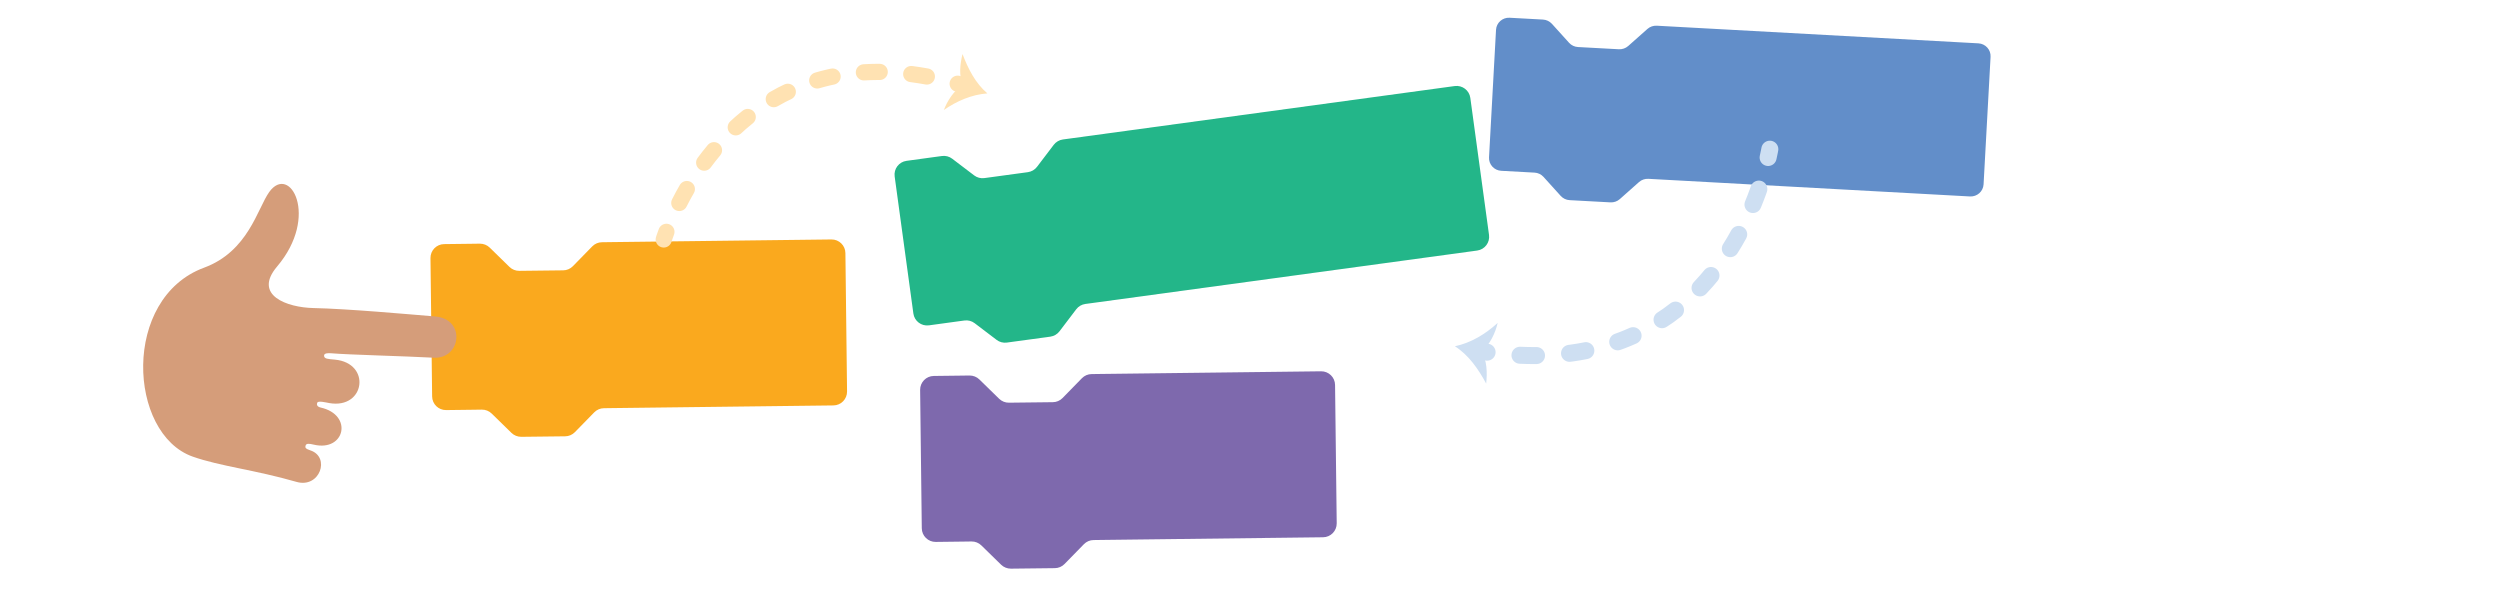 <?xml version="1.0" encoding="UTF-8"?><svg width="440" height="106" id="Layer_2" xmlns="http://www.w3.org/2000/svg" xmlns:xlink="http://www.w3.org/1999/xlink" viewBox="0 0 438.83 105.89"><defs><mask id="mask" x="334.45" y="6.62" width="50.92" height="51.23" maskUnits="userSpaceOnUse"/><mask id="mask-1" x="337.15" y="15.22" width="14.07" height="9.58" maskUnits="userSpaceOnUse"/></defs><g id="Layer_1-2"><g><rect width="438.83" height="105.89" fill="#fff"/><g><path d="M103.77,43.32c.45-.46,1.07-.73,1.71-.73l1.42-.02,38.92-.47c1.34-.02,2.45,1.06,2.46,2.4l.29,24.32c.02,1.34-1.06,2.45-2.4,2.46l-38.92,.47-1.42,.02c-.65,0-1.26,.27-1.71,.73l-3.4,3.48c-.45,.46-1.07,.73-1.71,.73l-7.71,.09c-.65,0-1.27-.24-1.73-.69l-3.48-3.4c-.46-.45-1.08-.7-1.73-.69l-1.42,.02-4.86,.06c-1.34,.02-2.45-1.06-2.46-2.4l-.29-24.32c-.02-1.34,1.06-2.45,2.4-2.46l4.86-.06,1.42-.02c.65,0,1.27,.24,1.73,.69l3.48,3.4c.46,.45,1.08,.7,1.73,.69l7.71-.09c.64,0,1.26-.27,1.71-.73l3.4-3.48Z" fill="#faa91e" fill-rule="evenodd"/><g><path d="M169.39,15.12c-.46-.14-.92-.28-1.37-.4" fill="none" stroke="#ffe2b2" stroke-linecap="round" stroke-miterlimit="10" stroke-width="2.85"/><path d="M162.6,13.45c-28.19-5.16-40.73,15.77-44.74,24.75" fill="none" stroke="#ffe2b2" stroke-dasharray="0 0 2.78 5.56" stroke-linecap="round" stroke-miterlimit="10" stroke-width="2.85"/><path d="M116.81,40.76c-.32,.85-.47,1.34-.47,1.34" fill="none" stroke="#ffe2b2" stroke-linecap="round" stroke-miterlimit="10" stroke-width="2.85"/><path d="M168.95,14.99c-1.51,.75-2.79,2.81-3.36,4.35,2.25-1.57,4.87-2.71,7.65-2.92-2.11-1.79-3.4-4.36-4.37-6.92-.42,1.71-.69,3.86,.08,5.49Z" fill="#ffe2b2"/></g><path d="M35.53,47.06c7.77-2.87,9.38-10.4,11.44-13.29,3.62-5.07,8.89,4.24,1.39,13.09-4.29,5.06,1.78,7.2,6.38,7.3,6.05,.13,16.59,1.08,21.41,1.48,5.45,.45,4.58,7.52-.28,7.25-5.09-.28-14.86-.51-18.02-.78-.51-.04-1.21-.03-1.23,.39-.03,.63,.76,.62,1.91,.73,6.43,.61,5.32,8.73-.98,7.64-.52-.09-1.95-.45-2.11-.09-.2,.43,.04,.75,.57,.87,5.78,1.29,4.27,7.81-1.18,6.53-.85-.2-1.33-.25-1.46,.16-.11,.35-.03,.56,.83,.84,3.59,1.17,1.68,6.74-2.44,5.54-7.26-2.1-13.42-2.74-18.24-4.44-11.37-4.03-12.51-27.87,2.01-33.22Z" fill="#d59d7a" fill-rule="evenodd"/><path d="M184.91,25.46c.39-.51,.97-.85,1.61-.94l1.41-.19,67.48-9.2c1.33-.18,2.56,.75,2.74,2.08l3.29,24.1c.18,1.33-.75,2.56-2.08,2.74l-67.48,9.2-1.41,.19c-.64,.09-1.22,.42-1.61,.94l-2.94,3.87c-.39,.51-.97,.85-1.61,.94l-7.64,1.04c-.64,.09-1.29-.08-1.8-.47l-3.87-2.94c-.51-.39-1.16-.56-1.8-.47l-1.41,.19-4.82,.66c-1.33,.18-2.56-.75-2.74-2.08l-3.29-24.1c-.18-1.33,.75-2.56,2.08-2.74l4.82-.66,1.41-.19c.64-.09,1.29,.08,1.8,.47l3.87,2.94c.51,.39,1.16,.56,1.8,.47l7.64-1.04c.64-.09,1.22-.42,1.61-.94l2.94-3.87Z" fill="#23b689" fill-rule="evenodd"/><path d="M189.86,66.5c.45-.46,1.07-.73,1.71-.73l1.42-.02,38.92-.47c1.34-.02,2.45,1.06,2.46,2.4l.29,24.32c.02,1.34-1.06,2.45-2.4,2.46l-38.92,.47-1.42,.02c-.65,0-1.26,.27-1.71,.73l-3.4,3.48c-.45,.46-1.07,.73-1.71,.73l-7.71,.09c-.65,0-1.27-.24-1.73-.69l-3.48-3.4c-.46-.45-1.08-.7-1.73-.69l-1.42,.02-4.86,.06c-1.34,.02-2.45-1.06-2.46-2.4l-.29-24.32c-.02-1.34,1.06-2.45,2.4-2.46l4.86-.06,1.42-.02c.65,0,1.27,.24,1.73,.69l3.48,3.4c.46,.45,1.08,.7,1.73,.69l7.71-.09c.64,0,1.26-.27,1.71-.73l3.4-3.48Z" fill="#7e69ad" fill-rule="evenodd"/><g><g mask="url(#mask)"><g><path d="M336.2,34.65c-4.79-7.7,1.46-8.07,4.13-5.99,4,3.12,4.96,7.65,6.83,8.58,3.66,1.8,7.51-4.23,6.67-7.28-.98-3.6-3.04-7.66-4.33-8.29-1.72-.85-3.91,.9-7.1,2.7-2.77,1.57-7.26-1.09-3.51-3.84,5.19-3.81,10.12-6.12,12.44-5.24,1.83,.7,3.65,2.15,5.45,5.13,2.31,3.84,3.02,5.77,3.62,6.13,1.36,.81,2.63-7.85,2.8-15.94,.12-5.61,6.33-5.29,6.11,.8-.41,11.46-3.86,19.96-2.92,20.3,.65,.24,4.24-5.6,6.83-15.1,1.17-4.29,7.28-2.96,5.27,2.88-2.66,7.74-7.17,15.9-6.15,16.66,.71,.53,5.45-6.71,7.61-9.59,3.4-4.52,6.97-.45,4.67,2.7-8.99,12.32-10.1,12.74-13.24,20.78-4.45,11.4-25.07,10.03-28.46-2.42-2.33-8.54-4.16-8.85-6.74-12.99Z" fill="#cb855a"/><path d="M337.51,32.92c-4.79-7.7,1.46-8.07,4.13-5.99,4,3.12,4.96,7.65,6.83,8.58,3.66,1.8,6.41-3.19,5.58-6.24-.98-3.6-2.4-7.71-3.68-8.34-1.72-.85-3.46-.09-6.64,1.71-2.77,1.57-7.26-1.09-3.51-3.84,5.19-3.81,10.12-6.12,12.44-5.24,1.83,.7,3.65,2.15,5.45,5.13,2.31,3.84,1.7,4.06,2.31,4.42,1.36,.81,.37-7.52,1.12-15.62,.16-1.68,6.11-3.7,5.9,2.39-.13,3.53-1.24,6.62-1.7,9.46-1.03,6.37-1.49,10.93,.65,12.5,2.1-3.73,4.02-8.75,5.75-15.08,1.17-4.29,6.87-3.52,5.58,.51-1.3,4.04-2.94,5.53-4.29,9.24-1.25,3.45-2.56,8.51-1.02,9.61,3.11-4.69,5.38-7.99,6.83-9.91,3.4-4.52,6.57-.89,4.27,2.27-8.99,12.32-12.39,11.35-15.53,19.39-4.45,11.4-22.04,10.01-25.43-2.45-2.33-8.54-2.42-8.36-4.99-12.5Z" fill="#d59d7a" fill-rule="evenodd"/></g></g><path d="M261.44,27.67l1.23-22.43c.07-1.24,1.14-2.19,2.39-2.12l5.86,.32c.6,.03,1.16,.3,1.57,.74l3.03,3.35c.4,.44,.96,.71,1.57,.74l7.18,.39c.6,.03,1.19-.17,1.64-.57l3.38-3c.45-.4,1.04-.6,1.64-.57l56.55,3.1c1.25,.07,2.21,1.13,2.14,2.37l-1.23,22.43c-.07,1.24-1.14,2.19-2.39,2.12l-56.55-3.1c-.6-.03-1.19,.17-1.64,.57l-3.38,3c-.45,.4-1.04,.6-1.64,.57l-7.18-.39c-.6-.03-1.16-.3-1.57-.75l-3.03-3.35c-.4-.44-.97-.71-1.57-.74l-5.86-.32c-1.25-.07-2.21-1.13-2.14-2.37Z" fill="#628ec9" fill-rule="evenodd"/><g mask="url(#mask-1)"><g><g opacity=".1"><path d="M349.52,21.68c-1.73-.86-4.23,.92-7.41,2.67-2.76,1.52-7.28-1.14-3.55-3.81,5.16-3.71,10.32-6.02,12.65-5.13l-1.7,6.28Z"/></g><path d="M349.97,20.78c-2.09-.65-5.52,2.52-8.69,4.27-2.76,1.52-7.62-2.04-3.89-4.71,5.16-3.71,12.8-7.52,15.13-6.63l-2.54,7.07Z" fill="#d59d7a" fill-rule="evenodd"/></g></g></g><g><path d="M259.62,61.69c.5,.08,.99,.16,1.48,.23" fill="none" stroke="#cedff2" stroke-linecap="round" stroke-miterlimit="10" stroke-width="2.99"/><path d="M266.88,62.46c29.95,1.37,40-22.09,42.89-31.96" fill="none" stroke="#cedff2" stroke-dasharray="0 0 2.91 5.82" stroke-linecap="round" stroke-miterlimit="10" stroke-width="2.99"/><path d="M310.51,27.69c.21-.93,.3-1.46,.3-1.46" fill="none" stroke="#cedff2" stroke-linecap="round" stroke-miterlimit="10" stroke-width="2.99"/><path d="M260.09,61.75c1.46-.99,2.5-3.31,2.87-4.98-2.11,1.94-4.66,3.5-7.52,4.11,2.44,1.56,4.14,4.04,5.5,6.56,.2-1.83,.17-4.1-.85-5.68Z" fill="#cedff2"/></g></g></g></g></svg>